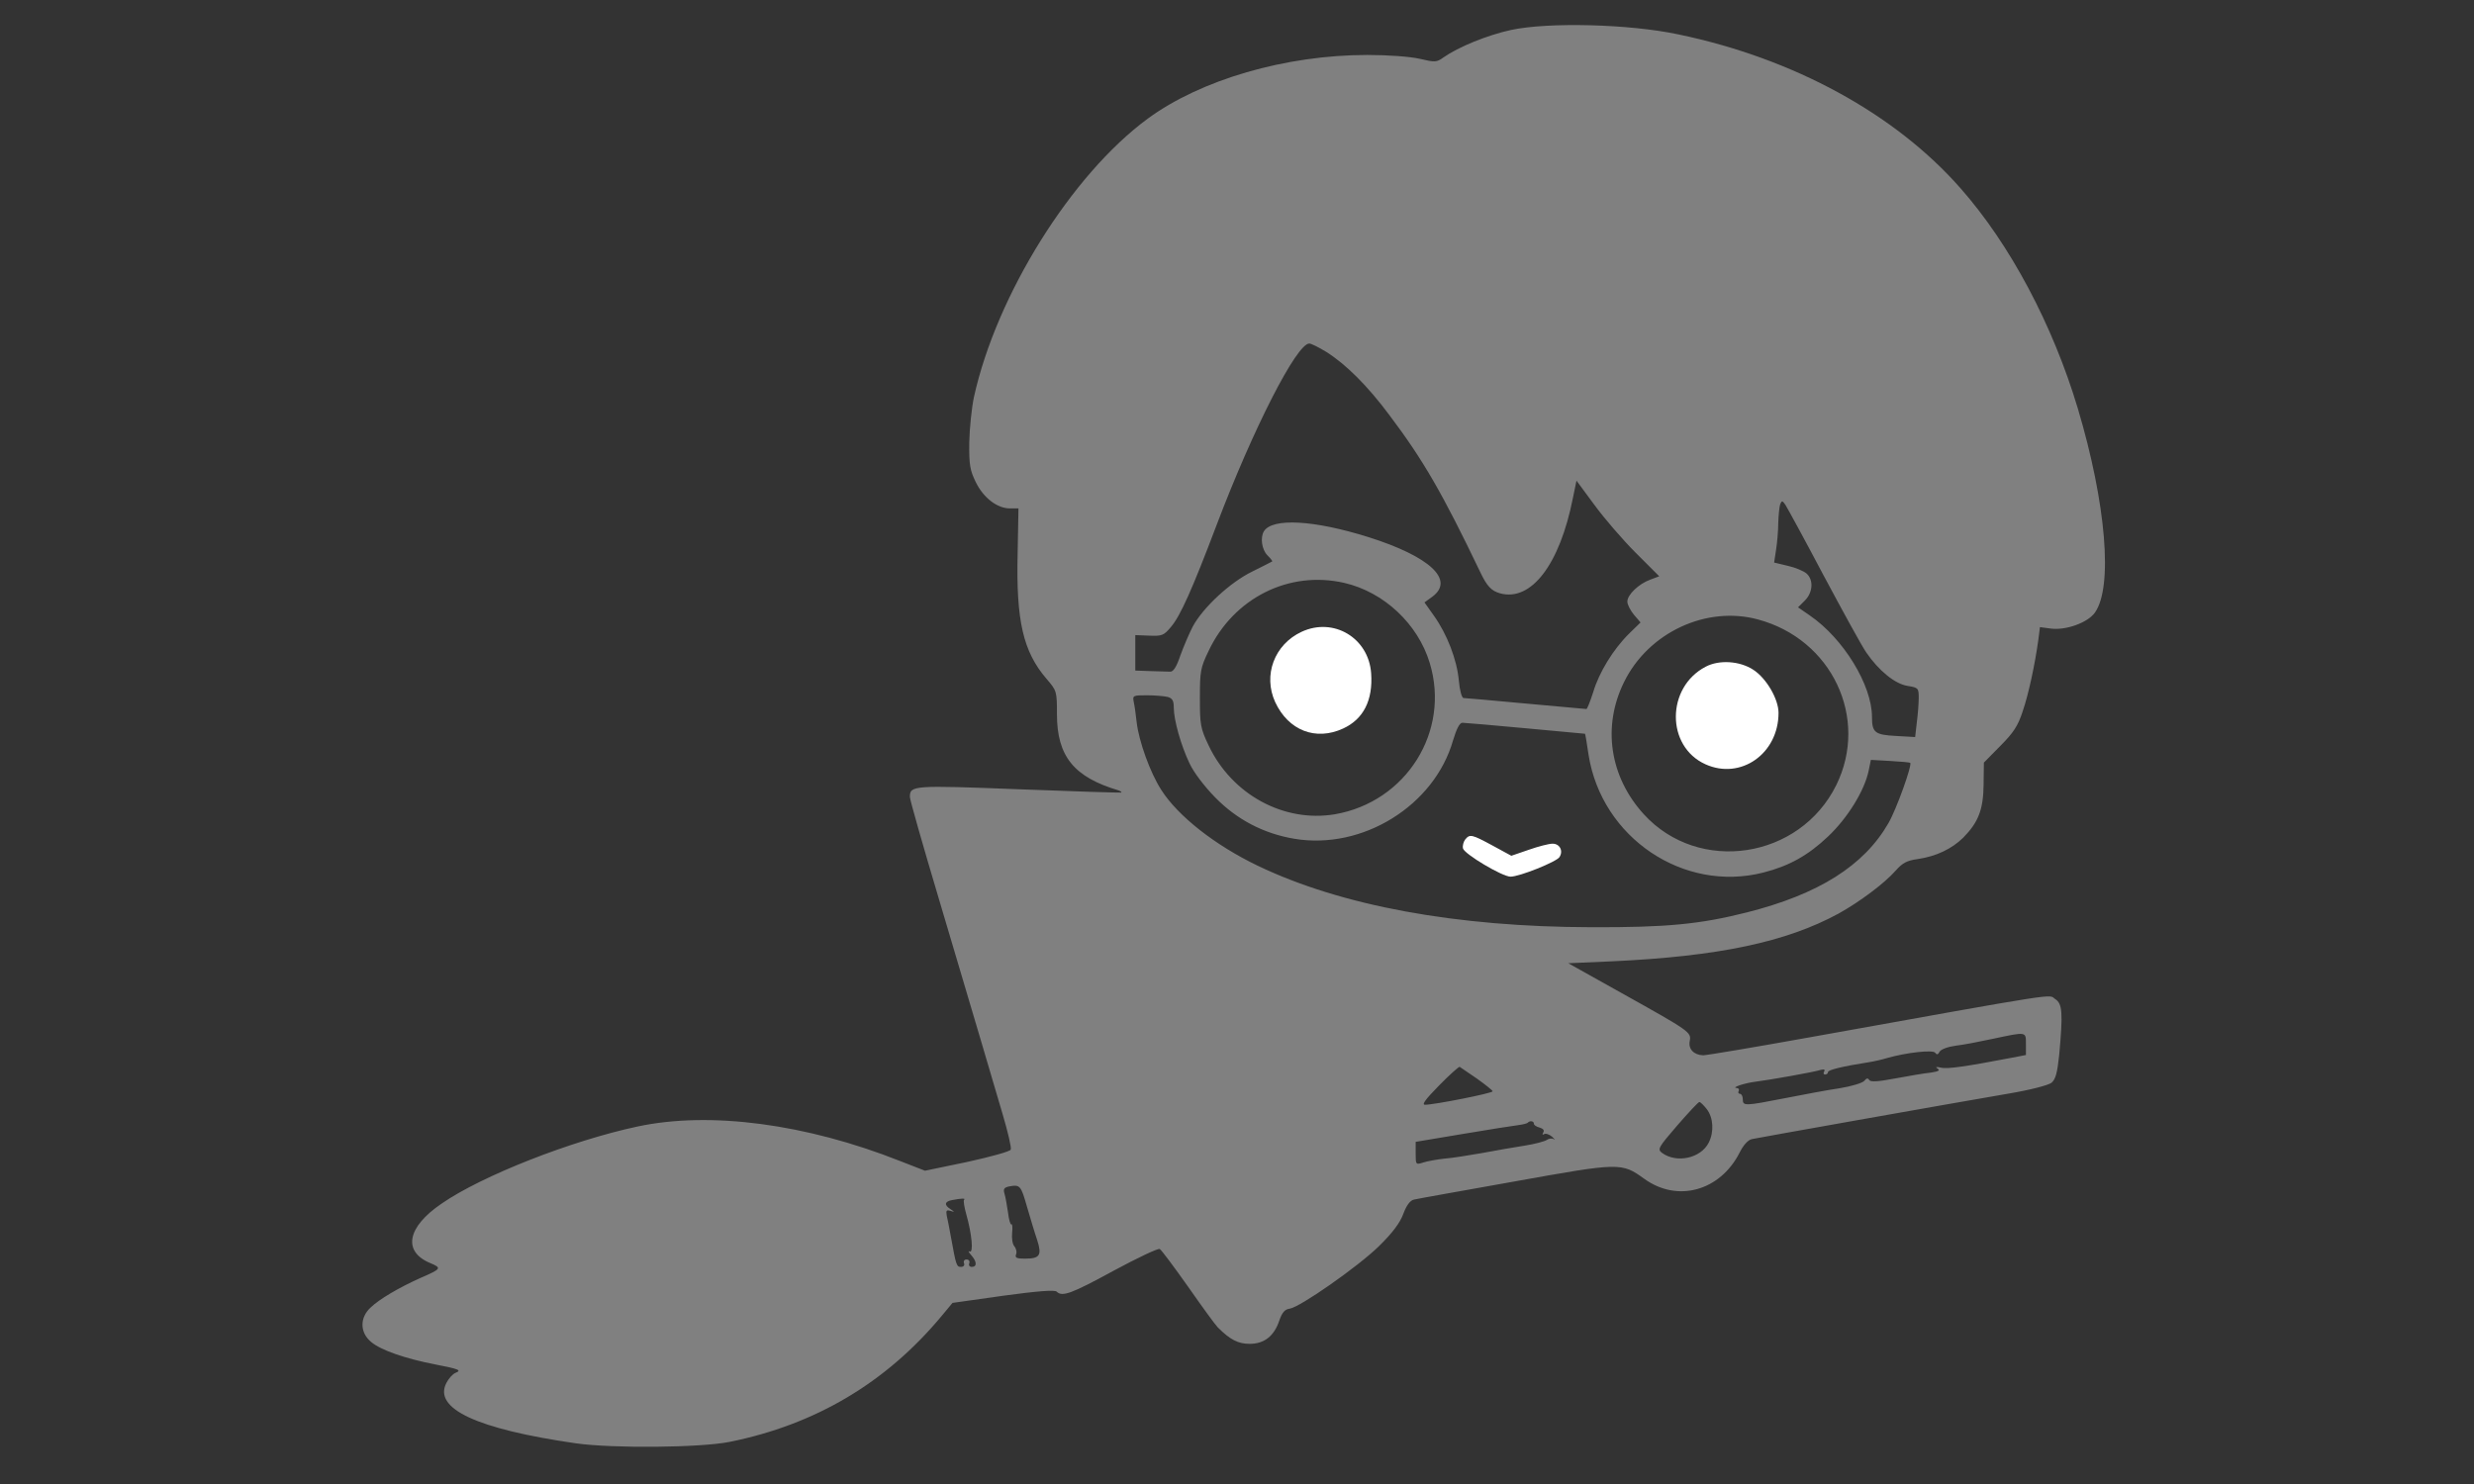<svg version="1.0" xmlns="http://www.w3.org/2000/svg"  width="1200" height="720" viewBox="0 0 900 540">
<rect x="0" y="0" width="900" height="540" fill="#333333" stroke="none"/>
<path fill="gray" d="M549.7 10.9c-8.7 1.9-19.2 6.2-24.6 10-2.5 1.8-3.1 1.8-8.6.5-3.5-.8-11.4-1.4-19.1-1.4-29.7 0-60.6 9-79.9 23.2-27.7 20.4-55 64.1-63.2 101.3-.8 3.8-1.6 11.3-1.7 16.5-.1 8.3.3 10.2 2.4 14.5 2.8 5.7 7.8 9.5 12.4 9.5h3.1l-.3 16.3c-.6 24.6 2 35.8 10.5 45.7 3.7 4.3 3.8 4.5 3.8 12.9 0 15.3 6.2 22.9 22.4 27.7.8.3 1.2.6 1 .8-.2.1-16.9-.4-37.2-1.2-38.7-1.5-39.7-1.4-39.7 2.8 0 1 4.7 17.5 10.4 36.6 5.7 19.2 12.5 42.1 15.1 50.9 2.6 8.8 6.3 21.3 8.2 27.8 1.9 6.4 3.3 12.3 3 13-.2.7-7.2 2.6-15.8 4.5l-15.4 3.2-9-3.5c-34.3-13.6-69.2-18.2-95.5-12.6-24 5.1-56.7 17.9-71.4 28.1-12.5 8.5-14.2 17.4-4.1 21.6 4.3 1.8 4.1 2.1-3.5 5.4-7.8 3.5-15 7.7-18.2 10.8-4 3.7-3.9 9.1.2 12.5 3.5 3 12.5 6.1 23.4 8.2 8.7 1.7 9.7 2.1 7.2 3.1-.9.4-2.4 2-3.2 3.6-4.9 9.4 11.1 16.8 47.1 22 13.6 1.9 45 1.6 55.8-.5 31.4-6.3 57.1-21.6 77.3-45.9l3.9-4.7 18.4-2.6c12.4-1.7 18.8-2.2 19.5-1.5 2 2 5.3.8 20.7-7.6 8.7-4.7 16.3-8.3 16.8-7.9.6.3 5.2 6.5 10.3 13.7 5.1 7.3 9.9 13.9 10.8 14.8 4.5 4.5 7.4 6 11.6 6 5.3 0 8.9-2.8 10.8-8.5 1-2.9 2-4.1 3.8-4.3 3.8-.6 24.7-15.2 32.4-22.7 4.9-4.8 7.7-8.5 8.9-11.8 1.2-3.2 2.5-4.9 3.9-5.2 1.2-.3 17.6-3.2 36.6-6.6 38.4-6.9 38.9-6.9 47.1-1 12.1 8.8 27.7 4.5 34.8-9.6 1.3-2.6 3-4.5 4.4-4.8 2.3-.5 69.7-12.5 93.6-16.6 7.7-1.3 14.2-3 15.4-3.9 1.5-1.3 2.1-3.5 2.8-10.1 1.4-15.4 1.2-18.7-1.5-20.4-2.6-1.7 4.5-2.9-89.5 14-20 3.6-37.3 6.5-38.5 6.5-3.4-.1-5.5-2.3-4.9-5.2.6-3.2.2-3.5-24.7-17.4l-19.5-10.9 16-.7c38.7-1.8 63.3-7 82.4-17.4 7.7-4.3 16.7-11 20.8-15.7 2.4-2.7 4.1-3.6 7.9-4.1 6.8-1 12.4-3.7 16.6-7.8 5.5-5.6 7.3-10.2 7.4-19.3l.1-8 6-6.1c4.8-4.8 6.4-7.3 8.1-12.5 2.2-6.4 4.5-17.3 5.7-26l.6-4.7 3.8.5c5.5.8 13.6-2.1 16.2-5.8 6.6-9.3 4.1-39.6-6.2-74.2-9.1-30.4-24.6-59.7-42.7-80.2-23.8-27.1-60.8-47.3-102.7-56-17.9-3.8-47.3-4.5-60.8-1.6zM482.4 128c7.3 4.6 15.1 12.4 23 23 12.3 16.3 19.4 28.6 33 57 2.5 5.3 4.1 7 7.3 7.9 11.3 3.1 21.7-10.4 26.5-34.7l1.3-6.3 6.5 8.8c3.5 4.8 10.3 12.7 15 17.4l8.6 8.6-3.2 1.2c-4.2 1.5-8.4 5.5-8.4 8 0 1.1 1.1 3.2 2.4 4.8l2.4 2.8-4.1 4c-5.8 5.7-11 14.2-13.1 21.3-1.1 3.4-2.2 6.2-2.5 6.2-.3 0-10.3-.9-22.1-2s-22-2-22.6-2c-.6 0-1.4-2.8-1.7-6.4-.7-7.6-4.3-16.9-9.1-23.6l-3.4-4.8 2.9-2.1c8.2-6.1-1-14.6-23.1-21.6-20-6.3-35.1-7.1-38.2-2.2-1.4 2.3-.8 6.7 1.3 8.8 1.1 1.1 1.9 2.1 1.7 2.2-.2.1-3.4 1.8-7.3 3.7-8 3.9-17.9 13.1-21.6 20-1.3 2.5-3.3 7.2-4.5 10.5-1.4 4.2-2.6 6-3.7 5.9-1 0-4.2-.1-7.2-.2l-5.5-.2v-12.9l5.1.2c4.7.2 5.3-.1 7.9-3.2 3.4-4 7.7-13.6 16.6-37.1 13.3-35.1 29.1-66 33.7-66 .7 0 3.5 1.4 6.1 3zm181 81.4c7 13.1 13.9 25.7 15.5 28 4.6 6.7 10.5 11.5 15.1 12.2 3.8.6 4 .8 4 4.3 0 2-.3 6-.7 9l-.6 5.3-6.9-.4c-7.7-.4-8.8-1.2-8.8-6.9 0-11.6-10.4-28.6-22.7-37l-4.2-2.9 2.5-2.5c2.9-2.9 3.2-7.5.6-9.8-1-.9-4.1-2.2-6.8-2.8l-5-1.2.7-4.6c.4-2.5.8-6.9.8-9.8.1-2.8.4-5.9.7-6.8.6-1.4.8-1.4 1.9.2.7 1.1 7 12.6 13.9 25.7zM489 212.1c14.4 3.3 26.8 14.9 31.1 29.1 7.6 24.9-8.5 50.6-34.5 55.1-18.5 3.1-37.4-7.1-45.9-25-3-6.3-3.2-7.6-3.2-17.3 0-9.7.2-11 3.2-17.2 9.1-19.2 29.2-29.3 49.3-24.7zm150.5 13.3c26.9 7.2 40.5 35.9 28.5 60.3-13.3 26.9-50 32.5-70 10.6-12.4-13.6-15.2-31.9-7.2-48.1 8.8-18 29.9-27.9 48.7-22.8zm-214.7 28.2c1.7.5 2.2 1.4 2.2 3.8 0 4.6 2.6 13.8 5.7 20.3 1.5 3.3 5.4 8.4 9.3 12.4 7.9 8.1 17.6 13.2 28.8 15.1 24.8 4.2 51-12 57.8-35.8 1.3-4.3 2.4-6.4 3.4-6.4.8 0 11.2.9 23 2s21.6 2 21.6 2c.1 0 .7 3.5 1.3 7.7 4.8 30.2 34.6 50.2 63.6 42.8 9.4-2.4 16.2-6.2 23.5-13.1 7.1-6.7 13.3-16.7 14.8-24l.8-3.9 7 .4c3.8.2 7.1.5 7.3.7.8.7-5 16.9-7.9 21.9-8.9 15.5-25.4 25.9-51.5 32.5-17 4.3-29.2 5.5-56.5 5.4-49.3-.1-91.1-7.8-121.5-22.4-15.6-7.5-29-18.1-35-27.5-4.1-6.3-8.2-17.8-9-24.7-.3-2.9-.8-6.3-1.1-7.6-.4-2.1-.1-2.2 4.8-2.2 2.9 0 6.3.3 7.6.6zM737 379.9v4l-5.2 1c-16.2 3.1-23.4 4.2-25.7 3.6-1.8-.4-2.2-.3-1.2.4 1 .6.2 1-2.5 1.4-2.2.2-7.9 1.2-12.8 2.1-6.4 1.2-9.1 1.4-9.6.6-.5-.8-1-.7-1.8.3-.7.8-4.7 2-9 2.7-4.2.6-13.2 2.3-19.8 3.6-14.8 2.9-15.4 2.9-15.4.4 0-1.1-.5-2-1.1-2-.5 0-.7-.5-.4-1 .3-.6 0-1-.7-1.1-2.2-.1 2.8-1.8 6.9-2.3 4.9-.6 21.3-3.5 23.7-4.3 1.2-.3 1.6-.1 1.2.6-.4.6-.2 1.1.3 1.1.6 0 1.1-.4 1.1-.9 0-.8 5.4-2.1 15-3.6 1.9-.3 4.9-1 6.5-1.5 7-2 16.8-3.1 17.5-1.9.6.8 1 .7 1.6-.4.5-.9 3-1.8 5.9-2.2 2.8-.3 8.8-1.5 13.5-2.5 12.3-2.6 12-2.7 12 1.9zm-199.7 12.6c3.1 2.2 5.7 4.3 5.7 4.6 0 .7-21.2 4.9-24.6 4.9-1.3 0 .1-1.9 5.1-7 3.8-3.9 7.2-6.9 7.5-6.8.3.2 3.1 2.1 6.3 4.3zm83.6 11.1c2.4 3.1 2.7 8.3.7 12.2-2.9 5.7-11.7 7.6-17 3.7-1.7-1.3-1.4-1.9 5.5-9.9 4.1-4.7 7.7-8.6 8.1-8.6.4 0 1.6 1.2 2.7 2.6zm-62.9 5.3c0 .5.9 1.1 2.1 1.4 1.3.4 1.8 1 1.3 1.8-.4.7-.3 1 .3.6s1.9.1 2.9.9c1 .9 1.3 1.3.6.9-.7-.4-1.8-.2-2.5.3s-4.3 1.5-8.2 2.1c-3.8.6-10.8 1.8-15.5 2.7-4.7.8-10.7 1.8-13.5 2-2.7.3-6.2.9-7.7 1.4-2.8.9-2.8.8-2.8-3.3v-4.2l17.3-2.9c9.4-1.6 18.5-3 20.1-3.2 1.6-.2 3.2-.6 3.4-.9.8-.8 2.2-.6 2.2.4zm-184.4 30.2c1.2 4.1 2.8 9.5 3.7 12.1 1.8 5.6 1 6.8-4.5 6.8-2.9 0-3.6-.3-3.2-1.5.4-.8.1-2.2-.6-3-.7-.8-1-3-.8-4.9.2-1.9.1-3.3-.3-3.1-.3.3-.9-1.7-1.2-4.3-.4-2.6-.9-5.7-1.3-6.9-.5-1.7-.1-2.2 1.8-2.6 3.9-.7 4.2-.3 6.4 7.4zm-22.9-2.5c-.3.3.1 2.7.8 5.2 2.1 7.4 2.7 14.4 1.2 13.6-.6-.4-.4.2.6 1.3 2.1 2.4 2.2 4.3.2 4.3-.8 0-1.2-.6-.9-1.3.3-.8-.2-1.4-1-1.4s-1.2.6-.9 1.4c.3.7-.2 1.3-1.1 1.3-1.6 0-1.8-.5-3.6-10.5-.6-3.3-1.3-7-1.6-8.2-.3-1.8-.1-2.1 1.3-1.7 1.7.5 1.7.5.1-.6-2.4-1.5-2.2-2.8.5-3.3 3.6-.7 5.1-.7 4.4-.1z"/>
<path fill="white" d="M473.5 229.9c-9.9 4.6-14.1 15.8-9.6 25.6 4.8 10.3 14.7 14.2 24.7 9.6 7.4-3.4 10.9-10.3 10.2-20.1-.9-12.9-13.7-20.5-25.3-15.1zM620.5 242.6c-14.4 7.5-14.5 29-.1 35.5 12.8 5.8 26.6-3.8 26.6-18.7 0-5-4.4-12.6-9.2-15.7-4.9-3.2-12.4-3.7-17.3-1.1zM533 305.5c-.6.8-1 2.2-.8 3.2.4 2 14.3 10.3 17.3 10.3 3.3 0 16.7-5.4 17.8-7.1 1.5-2.3.1-4.9-2.5-4.9-1.3 0-5.2 1-8.6 2.2l-6.4 2.2-6.8-3.7c-7.6-4.1-8.3-4.3-10-2.2z"/></svg>